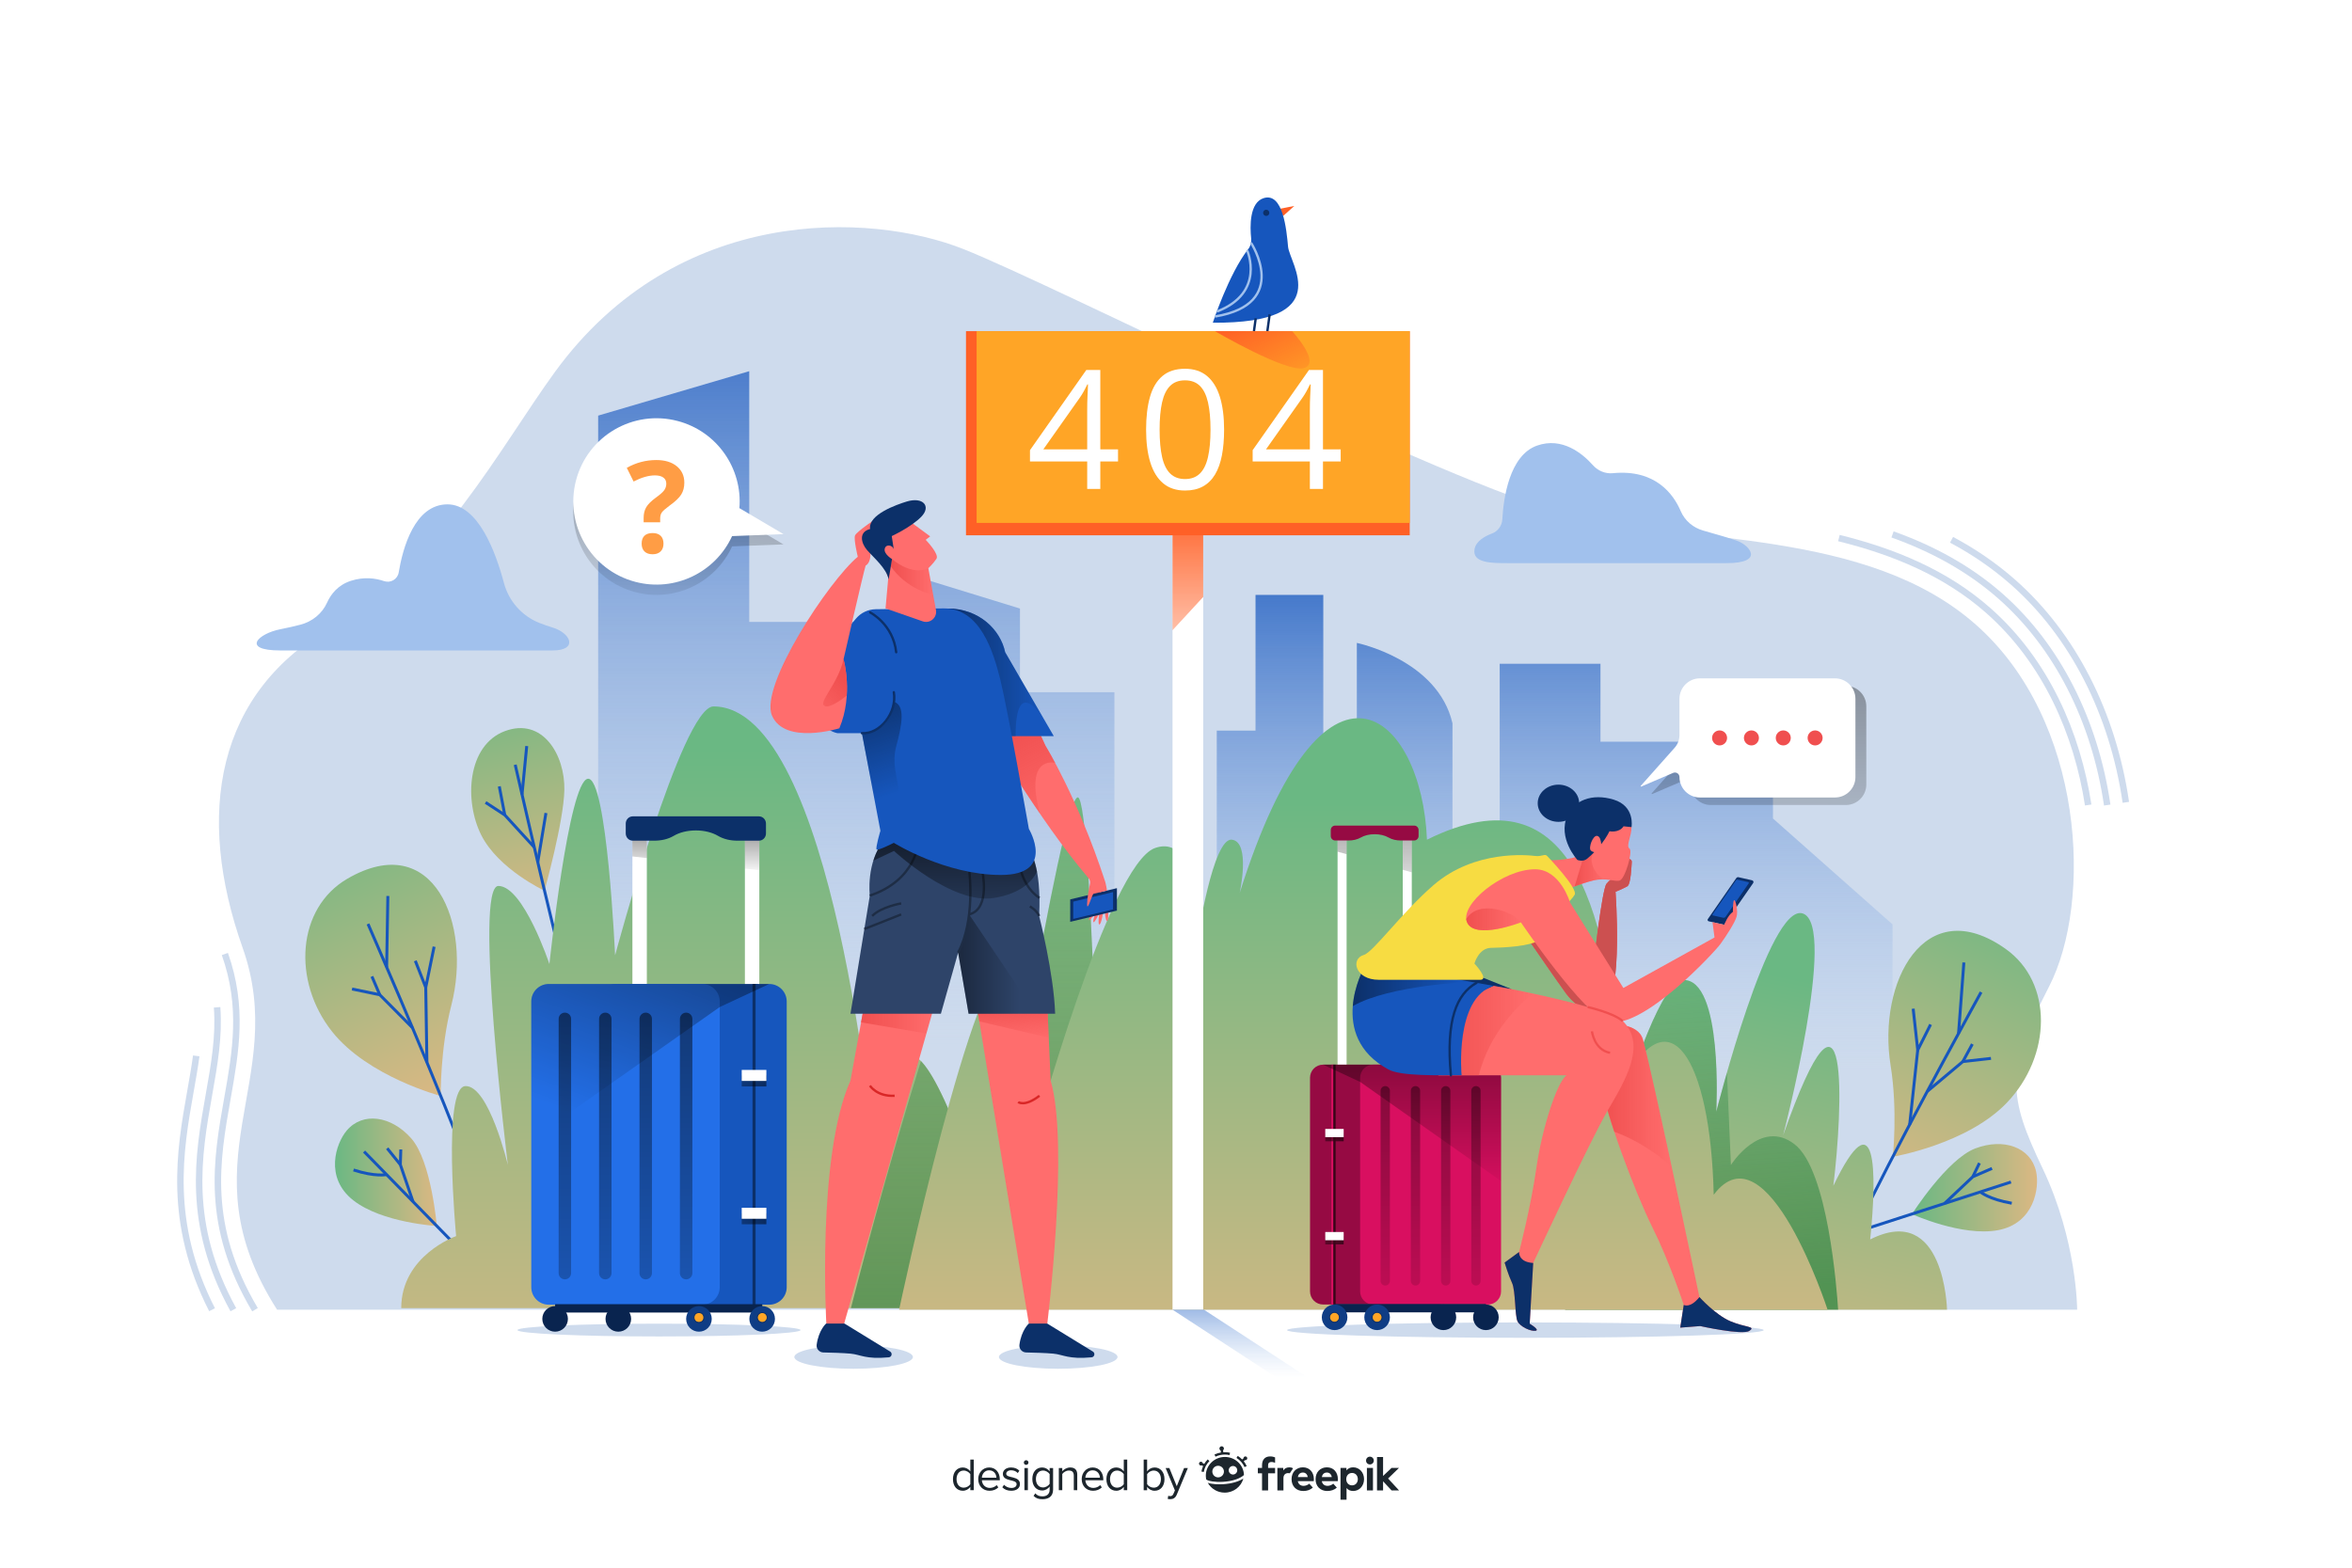 <?xml version="1.0" encoding="utf-8"?>
<!-- Generator: Adobe Illustrator 27.5.0, SVG Export Plug-In . SVG Version: 6.00 Build 0)  -->
<svg version="1.1" xmlns="http://www.w3.org/2000/svg" xmlns:xlink="http://www.w3.org/1999/xlink" x="0px" y="0px"
	 viewBox="0 0 750 500" style="enable-background:new 0 0 750 500;" xml:space="preserve">
<g id="BACKGROUND">
	<rect style="fill:#FFFFFF;" width="750" height="500"/>
</g>
<g id="OBJECTS">
	<g>
		<g>
			<g>
				<path style="fill:none;stroke:#CEDBED;stroke-width:2.07;stroke-miterlimit:10;" d="M622.305,172.159
					c6.919,3.692,13.519,8.145,19.653,13.559c19.001,16.771,31.76,41.695,35.926,70.181"/>
				<path style="fill:none;stroke:#CEDBED;stroke-width:2.07;stroke-miterlimit:10;" d="M67.621,417.724
					c-14.27-27.983-10.223-50.84-6.905-69.58c0.706-3.985,1.371-7.74,1.862-11.378"/>
				<path style="fill:none;stroke:#CEDBED;stroke-width:2.07;stroke-miterlimit:10;" d="M603.483,170.448
					c12.463,4.464,24.236,10.705,34.504,19.769c17.939,15.835,29.999,39.47,33.96,66.551"/>
				<path style="fill:none;stroke:#CEDBED;stroke-width:2.07;stroke-miterlimit:10;" d="M74.406,417.725
					c-15.064-27.403-11.21-49.169-7.781-68.536c1.725-9.739,3.294-18.601,2.602-27.918"/>
				<path style="fill:none;stroke:#CEDBED;stroke-width:2.07;stroke-miterlimit:10;" d="M586.388,171.613
					c17.418,4.306,34.048,11.114,47.628,23.102c18.492,16.323,28.382,39.381,31.86,62.033"/>
				<path style="fill:none;stroke:#CEDBED;stroke-width:2.07;stroke-miterlimit:10;" d="M81.313,417.724
					c-15.964-26.914-12.314-47.529-8.78-67.489c2.649-14.961,5.151-29.092-0.829-45.968"/>
			</g>
			<path style="fill:#CEDBED;" d="M88.36,417.722h574c0,0,0-21.937-11-45.032s-12-30.819,2-57.956
				c14-27.138,11.371-84.904-23.314-115.521c-34.686-30.617-91.037-25.549-129.862-35.083
				c-38.824-9.534-163.157-72.867-192.991-84.701C277.36,67.596,215.86,65.221,176.98,118.596
				c-17.214,23.632-37.692,62.71-70.16,80.733c-38.306,21.264-44.46,60.602-29.46,102.935
				C92.36,344.596,58.36,370.847,88.36,417.722z"/>
		</g>
		<g>
			<linearGradient id="SVGID_1_" gradientUnits="userSpaceOnUse" x1="99.615" y1="256.965" x2="142.115" y2="349.465">
				<stop  offset="0" style="stop-color:#6AB883"/>
				<stop  offset="1" style="stop-color:#DBB883"/>
			</linearGradient>
			<path style="fill:url(#SVGID_1_);" d="M140.545,349.553c0,0-0.254-14.823,3.382-28.955c6.667-25.908-5.667-56.333-33.167-40.333
				c-16.104,9.37-17.666,32.643-4.833,48.796C117.344,343.432,140.545,349.553,140.545,349.553z"/>
			<path style="fill:none;stroke:#1656BD;stroke-width:0.939;stroke-miterlimit:10;" d="M117.344,294.69
				c0,0,17.5,39.992,28.75,68.742"/>
			<polyline style="fill:none;stroke:#1656BD;stroke-width:0.939;stroke-miterlimit:10;" points="138.427,301.932 135.76,314.932 
				132.427,306.432 			"/>
			
				<line style="fill:none;stroke:#1656BD;stroke-width:0.939;stroke-miterlimit:10;" x1="135.76" y1="314.932" x2="136.133" y2="338.818"/>
			<polyline style="fill:none;stroke:#1656BD;stroke-width:0.939;stroke-miterlimit:10;" points="131.518,327.775 121.094,317.265 
				112.26,315.432 			"/>
			
				<line style="fill:none;stroke:#1656BD;stroke-width:0.939;stroke-miterlimit:10;" x1="118.594" y1="311.432" x2="121.094" y2="317.265"/>
			
				<line style="fill:none;stroke:#1656BD;stroke-width:0.939;stroke-miterlimit:10;" x1="123.677" y1="285.765" x2="123.29" y2="308.432"/>
		</g>
		<g>
			
				<linearGradient id="SVGID_00000021803713986226061790000005358698155949779628_" gradientUnits="userSpaceOnUse" x1="156.555" y1="213.849" x2="174.055" y2="292.349">
				<stop  offset="0" style="stop-color:#6AB883"/>
				<stop  offset="1" style="stop-color:#DBB883"/>
			</linearGradient>
			<path style="fill:url(#SVGID_00000021803713986226061790000005358698155949779628_);" d="M173.627,284.083
				c0,0-14.666-6.823-20.166-17.737c-5.5-10.914-4.5-28.631,7.5-33.147c12-4.516,19.248,7.48,19,18.817
				C179.738,262.192,173.627,284.083,173.627,284.083z"/>
			<path style="fill:none;stroke:#1656BD;stroke-width:0.939;stroke-miterlimit:10;" d="M164.288,243.907
				c0,0,7.5,32.962,13.167,56.066"/>
			
				<line style="fill:none;stroke:#1656BD;stroke-width:0.939;stroke-miterlimit:10;" x1="167.961" y1="237.949" x2="166.461" y2="253.388"/>
			<polyline style="fill:none;stroke:#1656BD;stroke-width:0.939;stroke-miterlimit:10;" points="154.836,255.932 160.961,259.931 
				170.364,270.224 			"/>
			
				<line style="fill:none;stroke:#1656BD;stroke-width:0.939;stroke-miterlimit:10;" x1="159.211" y1="250.807" x2="160.961" y2="259.931"/>
			
				<line style="fill:none;stroke:#1656BD;stroke-width:0.939;stroke-miterlimit:10;" x1="174.086" y1="259.306" x2="171.48" y2="274.986"/>
		</g>
		<g>
			
				<linearGradient id="SVGID_00000013165794408585352490000014627214306100272019_" gradientUnits="userSpaceOnUse" x1="106.82" y1="373.885" x2="139.288" y2="373.885">
				<stop  offset="0" style="stop-color:#6AB883"/>
				<stop  offset="1" style="stop-color:#DBB883"/>
			</linearGradient>
			<path style="fill:url(#SVGID_00000013165794408585352490000014627214306100272019_);" d="M110.585,360.556
				c5.076-5.971,14.126-4.749,20.554,2.519c6.428,7.268,8.149,27.943,8.149,27.943s-17.491-0.987-26.671-8.221
				S107.067,364.695,110.585,360.556z"/>
			<path style="fill:none;stroke:#1656BD;stroke-width:0.939;stroke-miterlimit:10;" d="M147.283,399.207
				c0,0-22.991-23.551-31.186-31.928"/>
			<polyline style="fill:none;stroke:#1656BD;stroke-width:0.939;stroke-miterlimit:10;" points="123.465,366.249 127.656,371.456 
				131.695,383.243 			"/>
			
				<line style="fill:none;stroke:#1656BD;stroke-width:0.939;stroke-miterlimit:10;" x1="127.806" y1="366.606" x2="127.656" y2="371.456"/>
			<path style="fill:none;stroke:#1656BD;stroke-width:0.939;stroke-miterlimit:10;" d="M123.266,374.613
				c0,0-3.562,0.806-10.537-1.464"/>
		</g>
		<g>
			
				<linearGradient id="SVGID_00000145046666129247286130000007172977199411364249_" gradientUnits="userSpaceOnUse" x1="609.684" y1="378.816" x2="649.571" y2="378.816">
				<stop  offset="0" style="stop-color:#6AB883"/>
				<stop  offset="1" style="stop-color:#DBB883"/>
			</linearGradient>
			<path style="fill:url(#SVGID_00000145046666129247286130000007172977199411364249_);" d="M649.259,373.607
				c-1.718-7.647-10.298-10.772-19.368-7.326c-9.07,3.446-20.206,20.95-20.206,20.95s15.944,7.259,27.436,5.122
				C648.612,390.216,650.45,378.906,649.259,373.607z"/>
			<path style="fill:none;stroke:#1656BD;stroke-width:0.939;stroke-miterlimit:10;" d="M586.457,394.683
				c0,0,43.646-14.081,54.795-17.687"/>
			<polyline style="fill:none;stroke:#1656BD;stroke-width:0.939;stroke-miterlimit:10;" points="635.209,372.658 629.078,375.319 
				620.021,383.877 			"/>
			
				<line style="fill:none;stroke:#1656BD;stroke-width:0.939;stroke-miterlimit:10;" x1="631.201" y1="370.956" x2="629.078" y2="375.319"/>
			<path style="fill:none;stroke:#1656BD;stroke-width:0.939;stroke-miterlimit:10;" d="M631.496,380.156
				c0,0,2.779,2.37,10.01,3.603"/>
		</g>
		
			<linearGradient id="SVGID_00000013158677995380859980000006581540207845982640_" gradientUnits="userSpaceOnUse" x1="273.05" y1="99.055" x2="273.05" y2="333.648">
			<stop  offset="0" style="stop-color:#1656BD"/>
			<stop  offset="1" style="stop-color:#A1C1ED;stop-opacity:0"/>
		</linearGradient>
		<polygon style="opacity:0.81;fill:url(#SVGID_00000013158677995380859980000006581540207845982640_);" points="190.739,412.824 
			190.739,132.555 238.916,118.388 238.916,198.352 283.628,198.352 283.628,255.805 296.264,255.805 296.264,185.173 
			325.246,194.088 325.246,220.772 355.36,220.772 355.36,412.824 		"/>
		
			<linearGradient id="SVGID_00000134935827413107812010000012539769397636440232_" gradientUnits="userSpaceOnUse" x1="495.742" y1="161.055" x2="495.742" y2="342.12">
			<stop  offset="0" style="stop-color:#1656BD"/>
			<stop  offset="1" style="stop-color:#A1C1ED;stop-opacity:0"/>
		</linearGradient>
		<path style="fill:url(#SVGID_00000134935827413107812010000012539769397636440232_);" d="M387.997,417.404V233.022h12.361v-43.286
			h21.609v59.963h10.697v-44.644c0,0,25.804,5.288,30.5,25.644v37.363h15.054v-56.363h32.136v24.853h55.007v24.505l38.127,33.774
			v122.573H387.997z"/>
		<g>
			
				<linearGradient id="SVGID_00000154421240706746784380000006228282670554544295_" gradientUnits="userSpaceOnUse" x1="646.135" y1="283.547" x2="601.635" y2="380.547">
				<stop  offset="0" style="stop-color:#6AB883"/>
				<stop  offset="1" style="stop-color:#DBB883"/>
			</linearGradient>
			<path style="fill:url(#SVGID_00000154421240706746784380000006228282670554544295_);" d="M603.573,368.938
				c0,0,1.617-14.736-0.704-29.143c-4.255-26.412,10.824-55.573,36.736-37.111c15.174,10.811,14.588,34.129,0.324,49.034
				C627.239,364.976,603.573,368.938,603.573,368.938z"/>
			<path style="fill:none;stroke:#1656BD;stroke-width:0.939;stroke-miterlimit:10;" d="M631.723,316.441
				c0,0-21.104,38.212-34.951,65.806"/>
			<polyline style="fill:none;stroke:#1656BD;stroke-width:0.939;stroke-miterlimit:10;" points="610.063,321.713 611.522,334.903 
				615.623,326.746 			"/>
			
				<line style="fill:none;stroke:#1656BD;stroke-width:0.939;stroke-miterlimit:10;" x1="611.522" y1="334.903" x2="608.954" y2="358.654"/>
			<polyline style="fill:none;stroke:#1656BD;stroke-width:0.939;stroke-miterlimit:10;" points="614.565,348.082 625.912,338.576 
				634.876,337.563 			"/>
			
				<line style="fill:none;stroke:#1656BD;stroke-width:0.939;stroke-miterlimit:10;" x1="628.938" y1="332.997" x2="625.912" y2="338.576"/>
			
				<line style="fill:none;stroke:#1656BD;stroke-width:0.939;stroke-miterlimit:10;" x1="626.237" y1="306.972" x2="624.537" y2="329.578"/>
		</g>
		
			<linearGradient id="SVGID_00000090296704359735081270000013449008123815895967_" gradientUnits="userSpaceOnUse" x1="581.67" y1="314.075" x2="552.67" y2="452.575">
			<stop  offset="0" style="stop-color:#6AB883"/>
			<stop  offset="1" style="stop-color:#DBB883"/>
		</linearGradient>
		<path style="fill:url(#SVGID_00000090296704359735081270000013449008123815895967_);" d="M499.075,417.722H620.86
			c0,0-0.75-34.417-24.5-22.417c2.25-21.75,2-45.702-11.75-17.101c3-24.399,5.324-76.683-16-16.149c0,0,17.524-67.055,6.25-70.715
			c-10.75-3.49-27.574,63.215-27.574,63.215s2.311-42.609-10.682-41.993C524.06,313.156,499.075,417.722,499.075,417.722z"/>
		
			<linearGradient id="SVGID_00000060003292838960209670000005979933102828839094_" gradientUnits="userSpaceOnUse" x1="543.756" y1="435.237" x2="534.234" y2="290.163">
			<stop  offset="0.16" style="stop-color:#187D38"/>
			<stop  offset="1" style="stop-color:#187D38;stop-opacity:0"/>
		</linearGradient>
		<path style="opacity:0.63;fill:url(#SVGID_00000060003292838960209670000005979933102828839094_);" d="M572.257,364.956
			c-10.846-8.382-20.308,6.594-20.308,6.594l-1.271-29.46c-2.098,7.336-3.392,12.465-3.392,12.465s2.311-42.609-10.682-41.993
			c-12.544,0.594-37.529,105.16-37.529,105.16h87.063C585.749,411.56,582.92,373.197,572.257,364.956z"/>
		<g>
			
				<linearGradient id="SVGID_00000165203869423424018660000008620122855230310587_" gradientUnits="userSpaceOnUse" x1="239.701" y1="239.025" x2="239.701" y2="467.329">
				<stop  offset="0" style="stop-color:#6AB883"/>
				<stop  offset="1" style="stop-color:#DBB883"/>
			</linearGradient>
			<path style="fill:url(#SVGID_00000165203869423424018660000008620122855230310587_);" d="M127.943,417.228h223.515
				c0,0-2.585-163.16-7.8-162.917c-5.215,0.243-27.302,138.625-27.302,138.625s-17.076-57.852-26.244-56.31
				c-9.168,1.541-11.445,30.949-11.445,30.949s-12.588-142.262-51.155-142.262c-10.067,0-31.375,79.373-31.375,79.373
				s-2.573-57.084-8.692-56.305c-6.12,0.778-12.25,59.099-12.25,59.099s-8.25-24.834-16.25-24.918s3,88.988,3,88.988
				s-6-25.314-13.5-25.154s-3,47.854-3,47.854S127.943,400.402,127.943,417.228z"/>
			
				<linearGradient id="SVGID_00000086676484243322094780000007820928923660364939_" gradientUnits="userSpaceOnUse" x1="311.396" y1="469.555" x2="311.396" y2="247.998">
				<stop  offset="0.16" style="stop-color:#187D38"/>
				<stop  offset="1" style="stop-color:#187D38;stop-opacity:0"/>
			</linearGradient>
			<path style="opacity:0.63;fill:url(#SVGID_00000086676484243322094780000007820928923660364939_);" d="M351.458,417.228
				c0,0-2.585-163.16-7.8-162.917c-5.215,0.243-27.302,138.625-27.302,138.625s-13.258-44.912-22.682-54.533
				c-11.118,35.611-19.946,69.481-22.34,78.824H351.458z"/>
			
				<linearGradient id="SVGID_00000120543322672235451670000014149301810450334124_" gradientUnits="userSpaceOnUse" x1="434.744" y1="254.388" x2="434.744" y2="449.279">
				<stop  offset="0" style="stop-color:#6AB883"/>
				<stop  offset="1" style="stop-color:#DBB883"/>
			</linearGradient>
			<path style="fill:url(#SVGID_00000120543322672235451670000014149301810450334124_);" d="M286.711,417.722h296.065
				c0,0-19.289-59.333-36.311-36.667c-1.022-44-14.597-64.653-29.143-34.66c-4.546-52.673-14.046-102.49-62.296-78.582
				c-1.583-40.092-32.708-68.617-59.716,16.979c0,0,3.576-16.221-2.479-16.979c-6.055-0.758-10.965,31.831-10.965,31.831
				s1.297-34.416-13.563-29.169c-14.86,5.247-38.743,93.001-38.743,93.001s4.438-54.618-7.18-57.037
				C310.762,304.02,286.711,417.722,286.711,417.722z"/>
		</g>
		<g>
			<rect x="373.893" y="164.589" style="fill:#FFFFFF;" width="9.78" height="253.133"/>
			
				<linearGradient id="SVGID_00000088107829883467991470000006545170880595126924_" gradientUnits="userSpaceOnUse" x1="378.783" y1="156.722" x2="378.783" y2="228.222">
				<stop  offset="0.062" style="stop-color:#FF6026"/>
				<stop  offset="1" style="stop-color:#FF6026;stop-opacity:0"/>
			</linearGradient>
			<polygon style="fill:url(#SVGID_00000088107829883467991470000006545170880595126924_);" points="373.893,201.003 
				383.673,190.394 383.673,164.589 373.893,164.589 			"/>
			<rect x="308.033" y="105.618" style="fill:#FF6026;" width="141.5" height="65.111"/>
			<rect x="311.425" y="105.618" style="fill:#FFA526;" width="138.108" height="61.159"/>
			<g>
				<g>
					<path style="fill:#FFFFFF;" d="M356.514,147.189h-5.651v8.748h-4.18v-8.748h-18.245v-3.612l17.96-25.573h4.464v25.314h5.651
						V147.189z M346.683,143.318v-12.335c0-0.946,0.008-1.802,0.025-2.567c0.017-0.765,0.043-1.479,0.077-2.142
						s0.064-1.294,0.091-1.897c0.025-0.602,0.047-1.195,0.064-1.78h-0.207c-0.326,0.688-0.701,1.415-1.122,2.18
						c-0.422,0.766-0.848,1.45-1.277,2.052l-11.638,16.489H346.683z"/>
					<path style="fill:#FFFFFF;" d="M390.339,137.022c0,3.063-0.232,5.798-0.697,8.206c-0.464,2.409-1.195,4.447-2.193,6.116
						c-0.998,1.669-2.288,2.938-3.87,3.806c-1.583,0.869-3.484,1.303-5.703,1.303c-2.804,0-5.122-0.765-6.955-2.297
						c-1.832-1.531-3.199-3.746-4.103-6.645c-0.903-2.898-1.354-6.395-1.354-10.49c0-4.025,0.408-7.487,1.226-10.387
						c0.816-2.898,2.138-5.126,3.961-6.683s4.232-2.335,7.225-2.335c2.838,0,5.178,0.77,7.019,2.31s3.208,3.759,4.104,6.658
						C389.89,129.483,390.339,132.962,390.339,137.022z M369.773,137.022c0,3.509,0.266,6.434,0.8,8.774
						c0.533,2.339,1.397,4.09,2.593,5.251c1.196,1.161,2.766,1.742,4.709,1.742c1.943,0,3.514-0.576,4.709-1.729
						s2.064-2.899,2.606-5.239c0.542-2.339,0.813-5.272,0.813-8.799c0-3.458-0.267-6.352-0.8-8.684
						c-0.533-2.331-1.394-4.085-2.58-5.264c-1.188-1.178-2.771-1.768-4.748-1.768c-1.978,0-3.561,0.59-4.748,1.768
						c-1.188,1.179-2.043,2.934-2.568,5.264C370.034,130.67,369.773,133.564,369.773,137.022z"/>
					<path style="fill:#FFFFFF;" d="M427.518,147.189h-5.651v8.748h-4.18v-8.748h-18.244v-3.612l17.96-25.573h4.464v25.314h5.651
						V147.189z M417.687,143.318v-12.335c0-0.946,0.008-1.802,0.025-2.567c0.017-0.765,0.043-1.479,0.077-2.142
						s0.064-1.294,0.091-1.897c0.025-0.602,0.047-1.195,0.064-1.78h-0.207c-0.326,0.688-0.701,1.415-1.122,2.18
						c-0.422,0.766-0.848,1.45-1.277,2.052l-11.638,16.489H417.687z"/>
				</g>
			</g>
		</g>
		<g>
			<g style="opacity:0.22;">
				<g>
					
						<linearGradient id="SVGID_00000085249881372830884080000016860271347554796967_" gradientUnits="userSpaceOnUse" x1="217.705" y1="153.055" x2="212.705" y2="206.304">
						<stop  offset="0" style="stop-color:#000000;stop-opacity:0.731"/>
						<stop  offset="0.24" style="stop-color:#000000"/>
						<stop  offset="0.931" style="stop-color:#000000;stop-opacity:0"/>
					</linearGradient>
					<path style="fill:url(#SVGID_00000085249881372830884080000016860271347554796967_);" d="M249.832,173.629l-14.055-8.288
						c1.031-12.583-7.063-24.474-19.697-27.792c-14.169-3.722-28.673,4.748-32.394,18.917c-3.722,14.169,4.748,28.673,18.917,32.394
						c12.659,3.325,25.578-3.085,30.843-14.593L249.832,173.629z"/>
				</g>
			</g>
			<path style="fill:#FFFFFF;" d="M249.832,170.349l-14.055-8.288c1.031-12.583-7.063-24.474-19.697-27.792
				c-14.169-3.722-28.673,4.748-32.394,18.917c-3.722,14.169,4.748,28.673,18.917,32.394c12.659,3.325,25.578-3.085,30.843-14.593
				L249.832,170.349z"/>
			<g>
				<path style="fill:#FF9D45;" d="M205.243,166.587v-1.472c0-1.274,0.272-2.382,0.816-3.324c0.544-0.941,1.539-1.943,2.985-3.005
					c1.393-0.996,2.312-1.805,2.756-2.428c0.444-0.624,0.666-1.32,0.666-2.09c0-0.863-0.318-1.519-0.955-1.971
					c-0.637-0.451-1.526-0.677-2.667-0.677c-1.99,0-4.259,0.65-6.807,1.951l-2.169-4.359c2.958-1.658,6.097-2.487,9.414-2.487
					c2.733,0,4.906,0.656,6.518,1.97c1.612,1.314,2.418,3.065,2.418,5.254c0,1.46-0.332,2.72-0.995,3.782s-1.924,2.256-3.781,3.582
					c-1.274,0.942-2.08,1.659-2.418,2.149c-0.339,0.491-0.508,1.135-0.508,1.93v1.194H205.243z M204.606,173.393
					c0-1.114,0.299-1.957,0.896-2.527c0.597-0.57,1.466-0.856,2.607-0.856c1.101,0,1.954,0.292,2.558,0.876
					c0.603,0.584,0.905,1.42,0.905,2.507c0,1.048-0.305,1.874-0.916,2.478c-0.61,0.604-1.46,0.906-2.547,0.906
					c-1.114,0-1.977-0.295-2.587-0.886C204.911,175.301,204.606,174.468,204.606,173.393z"/>
			</g>
		</g>
		<g>
			
				<linearGradient id="SVGID_00000067929134940817808930000009202312695977825411_" gradientUnits="userSpaceOnUse" x1="561.4" y1="190.637" x2="560.4" y2="308.971">
				<stop  offset="0" style="stop-color:#000000"/>
				<stop  offset="0.931" style="stop-color:#000000;stop-opacity:0"/>
			</linearGradient>
			<path style="opacity:0.45;fill:url(#SVGID_00000067929134940817808930000009202312695977825411_);" d="M588.599,218.749h-43.06
				c-3.603,0-6.523,2.921-6.523,6.523v11.566c0,1.493-0.548,2.934-1.54,4.049l-10.795,12.144c-0.099,0.112,0.022,0.28,0.159,0.221
				l10.161-4.355c0.953-0.408,2.014,0.291,2.014,1.328v0c0,3.603,2.921,6.523,6.523,6.523h43.06c3.603,0,6.523-2.921,6.523-6.523
				v-24.953C595.123,221.669,592.202,218.749,588.599,218.749z"/>
			<path style="fill:#FFFFFF;" d="M585.128,216.355h-43.06c-3.603,0-6.523,2.921-6.523,6.523v11.566
				c0,1.493-0.548,2.934-1.539,4.049l-10.795,12.144c-0.099,0.111,0.022,0.28,0.159,0.221l10.161-4.355
				c0.953-0.409,2.014,0.291,2.014,1.328l0,0c0,3.603,2.921,6.523,6.523,6.523h43.06c3.603,0,6.523-2.921,6.523-6.523v-24.953
				C591.652,219.275,588.731,216.355,585.128,216.355z"/>
			<g>
				<circle style="fill:#F04F4F;" cx="548.336" cy="235.355" r="2.394"/>
				<circle style="fill:#F04F4F;" cx="558.49" cy="235.355" r="2.394"/>
				<circle style="fill:#F04F4F;" cx="568.644" cy="235.355" r="2.394"/>
				<path style="fill:#F04F4F;" d="M581.192,235.355c0,1.322-1.072,2.394-2.394,2.394c-1.322,0-2.394-1.072-2.394-2.394
					c0-1.322,1.072-2.394,2.394-2.394C580.121,232.961,581.192,234.033,581.192,235.355z"/>
			</g>
		</g>
		<g>
			<ellipse style="fill:#CEDBED;" cx="210.14" cy="424.214" rx="45.137" ry="2.042"/>
			<g>
				<g>
					
						<rect x="237.53" y="266.125" transform="matrix(-1 -1.224647e-16 1.224647e-16 -1 479.659 609.5)" style="fill:#FFFFFF;" width="4.598" height="77.25"/>
					
						<rect x="201.662" y="266.125" transform="matrix(-1 -1.224647e-16 1.224647e-16 -1 407.922 609.5)" style="fill:#FFFFFF;" width="4.598" height="77.25"/>
				</g>
				
					<linearGradient id="SVGID_00000109716468006442732970000009961121324640814232_" gradientUnits="userSpaceOnUse" x1="221.895" y1="244.457" x2="221.895" y2="281.59">
					<stop  offset="0" style="stop-color:#000000"/>
					<stop  offset="0.931" style="stop-color:#000000;stop-opacity:0"/>
				</linearGradient>
				<path style="fill:url(#SVGID_00000109716468006442732970000009961121324640814232_);" d="M237.53,266.125h4.598v11.42
					l-4.598-0.497V266.125z M201.662,273.171l4.598,0.497v-7.543h-4.598V273.171z"/>
				<path style="fill:#0C3069;" d="M201.782,260.368h40.225c1.241,0,2.247,1.029,2.247,2.298v3.162c0,1.269-1.006,2.298-2.247,2.298
					h-6.829c-2.176,0-4.368-0.443-6.252-1.556c-1.785-1.055-4.273-1.71-7.031-1.71c-2.758,0-5.246,0.655-7.031,1.71
					c-1.884,1.113-4.076,1.556-6.252,1.556h-6.829c-1.241,0-2.247-1.029-2.247-2.297v-3.162
					C199.535,261.397,200.541,260.368,201.782,260.368z"/>
				<path style="fill:#1656BD;" d="M196.355,416.125h48.931c3.083,0,5.581-2.499,5.581-5.581v-91.129
					c0-3.083-2.499-5.582-5.581-5.582h-48.931c-3.083,0-5.582,2.499-5.582,5.582v91.129
					C190.774,413.626,193.272,416.125,196.355,416.125z"/>
				
					<line style="fill:none;stroke:#1656BD;stroke-width:0.975;stroke-miterlimit:10;" x1="241.141" y1="313.833" x2="241.141" y2="416.125"/>
				<path style="fill:#236FE8;" d="M174.995,416.125h48.931c3.082,0,5.581-2.499,5.581-5.581v-91.129
					c0-3.083-2.499-5.582-5.581-5.582h-48.931c-3.083,0-5.582,2.499-5.582,5.582v91.129
					C169.413,413.626,171.912,416.125,174.995,416.125z"/>
				
					<line style="fill:none;stroke:#0C3069;stroke-width:0.975;stroke-miterlimit:10;" x1="240.449" y1="313.833" x2="240.449" y2="416.125"/>
				<g>
					
						<linearGradient id="SVGID_00000029009334256156890860000008752304227605417642_" gradientUnits="userSpaceOnUse" x1="272.391" y1="344.755" x2="212.493" y2="344.755">
						<stop  offset="0" style="stop-color:#000000"/>
						<stop  offset="0.931" style="stop-color:#000000;stop-opacity:0"/>
					</linearGradient>
					<polygon style="fill:url(#SVGID_00000029009334256156890860000008752304227605417642_);" points="236.521,346.51 
						244.377,346.51 244.377,343 236.521,343 					"/>
					
						<linearGradient id="SVGID_00000041975543934398628820000012708848742258911935_" gradientUnits="userSpaceOnUse" x1="272.391" y1="388.713" x2="212.493" y2="388.713">
						<stop  offset="0" style="stop-color:#000000"/>
						<stop  offset="0.931" style="stop-color:#000000;stop-opacity:0"/>
					</linearGradient>
					<polygon style="fill:url(#SVGID_00000041975543934398628820000012708848742258911935_);" points="236.521,390.468 
						244.377,390.468 244.377,386.958 236.521,386.958 					"/>
				</g>
				<g>
					
						<rect x="236.521" y="341.245" transform="matrix(-1 -1.224647e-16 1.224647e-16 -1 480.898 685.999)" style="fill:#FFFFFF;" width="7.856" height="3.51"/>
					
						<rect x="236.521" y="385.203" transform="matrix(-1 -1.224647e-16 1.224647e-16 -1 480.898 773.917)" style="fill:#FFFFFF;" width="7.856" height="3.51"/>
				</g>
				<g style="opacity:0.56;">
					
						<linearGradient id="SVGID_00000163071336911364402580000012485866113677317299_" gradientUnits="userSpaceOnUse" x1="218.795" y1="295.832" x2="218.795" y2="510.446">
						<stop  offset="0" style="stop-color:#000000"/>
						<stop  offset="0.931" style="stop-color:#000000;stop-opacity:0"/>
					</linearGradient>
					<path style="fill:url(#SVGID_00000163071336911364402580000012485866113677317299_);" d="M218.795,408.037L218.795,408.037
						c1.096,0,1.985-0.889,1.985-1.985v-81.097c0-1.096-0.889-1.985-1.985-1.985l0,0c-1.096,0-1.985,0.889-1.985,1.985v81.097
						C216.81,407.148,217.699,408.037,218.795,408.037z"/>
					
						<linearGradient id="SVGID_00000115493176871533994350000005417065581015069312_" gradientUnits="userSpaceOnUse" x1="205.905" y1="295.832" x2="205.905" y2="510.446">
						<stop  offset="0" style="stop-color:#000000"/>
						<stop  offset="0.931" style="stop-color:#000000;stop-opacity:0"/>
					</linearGradient>
					<path style="fill:url(#SVGID_00000115493176871533994350000005417065581015069312_);" d="M205.905,408.037L205.905,408.037
						c1.096,0,1.985-0.889,1.985-1.985v-81.097c0-1.096-0.889-1.985-1.985-1.985l0,0c-1.096,0-1.985,0.889-1.985,1.985v81.097
						C203.92,407.148,204.809,408.037,205.905,408.037z"/>
					
						<linearGradient id="SVGID_00000092435459862782553120000012774690768069404051_" gradientUnits="userSpaceOnUse" x1="193.015" y1="295.832" x2="193.015" y2="510.446">
						<stop  offset="0" style="stop-color:#000000"/>
						<stop  offset="0.931" style="stop-color:#000000;stop-opacity:0"/>
					</linearGradient>
					<path style="fill:url(#SVGID_00000092435459862782553120000012774690768069404051_);" d="M193.015,408.037L193.015,408.037
						c1.096,0,1.985-0.889,1.985-1.985v-81.097c0-1.096-0.889-1.985-1.985-1.985l0,0c-1.096,0-1.985,0.889-1.985,1.985v81.097
						C191.031,407.148,191.919,408.037,193.015,408.037z"/>
					
						<linearGradient id="SVGID_00000020384565085626604630000000778884819462937242_" gradientUnits="userSpaceOnUse" x1="180.125" y1="295.832" x2="180.125" y2="510.446">
						<stop  offset="0" style="stop-color:#000000"/>
						<stop  offset="0.931" style="stop-color:#000000;stop-opacity:0"/>
					</linearGradient>
					<path style="fill:url(#SVGID_00000020384565085626604630000000778884819462937242_);" d="M180.126,408.037L180.126,408.037
						c1.096,0,1.985-0.889,1.985-1.985v-81.097c0-1.096-0.889-1.985-1.985-1.985l0,0c-1.096,0-1.985,0.889-1.985,1.985v81.097
						C178.141,407.148,179.029,408.037,180.126,408.037z"/>
				</g>
				<circle style="fill:#09244F;" cx="197.17" cy="420.646" r="4.083"/>
				<path style="fill:#09244F;" d="M172.931,420.646c0,2.255,1.828,4.083,4.083,4.083c2.255,0,4.083-1.828,4.083-4.083
					c0-2.255-1.828-4.083-4.083-4.083C174.759,416.563,172.931,418.391,172.931,420.646z"/>
				
					<rect x="177.014" y="415.958" transform="matrix(-1 -1.224647e-16 1.224647e-16 -1 420.09 834.583)" style="fill:#09244F;" width="66.062" height="2.667"/>
				
					<linearGradient id="SVGID_00000131327034741992268170000015234081879327044030_" gradientUnits="userSpaceOnUse" x1="215.855" y1="292.86" x2="190.022" y2="363.527">
					<stop  offset="0" style="stop-color:#000000"/>
					<stop  offset="0.931" style="stop-color:#000000;stop-opacity:0"/>
				</linearGradient>
				<path style="opacity:0.43;fill:url(#SVGID_00000131327034741992268170000015234081879327044030_);" d="M174.995,313.833h21.36
					h27.571h21.36l-15.779,7.354l-60.094,42.287v-44.06C169.413,316.332,171.912,313.833,174.995,313.833z"/>
				<path style="fill:#0F3D85;" d="M238.951,420.646c0,2.255,1.828,4.083,4.083,4.083c2.255,0,4.083-1.828,4.083-4.083
					c0-2.255-1.828-4.083-4.083-4.083C240.779,416.563,238.951,418.391,238.951,420.646z"/>
				<circle style="fill:#0F3D85;" cx="222.878" cy="420.646" r="4.083"/>
				<circle style="fill:#FFA526;stroke:#0C3069;stroke-width:0.327;stroke-miterlimit:10;" cx="222.878" cy="420.208" r="1.583"/>
				<path style="fill:#FFA526;stroke:#0C3069;stroke-width:0.327;stroke-miterlimit:10;" d="M241.493,420.208
					c0,0.875,0.709,1.583,1.583,1.583c0.874,0,1.583-0.709,1.583-1.583c0-0.874-0.709-1.583-1.583-1.583
					C242.202,418.625,241.493,419.334,241.493,420.208z"/>
			</g>
		</g>
		<path style="fill:none;stroke:#0C3069;stroke-width:0.939;stroke-miterlimit:10;" d="M139.193,346.241"/>
		<path style="fill:#A1C1ED;" d="M176.195,207.457c-13.899,0-74.042,0-86.775,0c-12.733,0-7.044-5.418,0-6.773
			c2.24-0.431,4.424-0.943,6.363-1.443c3.734-0.962,6.925-3.505,8.504-7.023c1.185-2.641,3.42-5.622,7.619-6.976
			c4.235-1.366,7.919-0.803,10.531,0.09c2.101,0.719,4.337-0.565,4.701-2.757c1.272-7.657,5.039-21.716,15.557-21.716
			c9.744,0,15.36,15.159,17.985,25.039c1.562,5.877,5.814,10.658,11.486,12.849c1.295,0.5,2.653,0.978,4.03,1.394
			C182.104,201.927,184.405,207.457,176.195,207.457z"/>
		<path style="fill:#A1C1ED;" d="M480.892,179.611c11.329,0,57.283,0,69.57,0c12.286,0,7.477-5.585,3.738-7.021
			c-2.085-0.801-7.078-2.247-11.086-3.37c-3.197-0.896-5.863-3.153-7.169-6.206c-2.309-5.397-8.06-13.423-21.647-12.093
			c-2.405,0.236-4.75-0.757-6.359-2.559c-3.323-3.724-9.78-9.064-17.793-6.249c-8.88,3.12-10.721,16.888-11.088,23.524
			c-0.113,2.039-1.409,3.809-3.32,4.531c-2.31,0.873-5.085,2.434-5.538,4.974C469.404,179.611,475.626,179.611,480.892,179.611z"/>
		<g>
			<g>
				<polygon style="fill:#FF6026;" points="407.61,66.68 412.735,65.68 409.18,68.874 				"/>
				<path style="fill:#1656BD;" d="M398.003,79.488c0.768-0.973,1.087-2.222,0.961-3.455c-0.384-3.73-0.588-11.442,4.021-12.853
					c6.125-1.875,7.25,10,7.75,15.5s15.625,24.5-24,24.25C386.735,102.93,391.899,87.22,398.003,79.488z"/>
				<path style="fill:#0C3069;" d="M404.763,67.881c0,0.548-0.445,0.993-0.993,0.993s-0.993-0.445-0.993-0.993
					s0.444-0.993,0.993-0.993S404.763,67.333,404.763,67.881z"/>
				<path style="fill:none;stroke:#A1C1ED;stroke-width:0.75;stroke-miterlimit:10;" d="M398.914,77.428
					c0,0,12.835,19.526-11.491,23.518"/>
				<path style="fill:none;stroke:#A1C1ED;stroke-width:0.75;stroke-miterlimit:10;" d="M397.695,79.888
					c0,0,6.022,13.478-9.698,19.489"/>
				
					<line style="fill:none;stroke:#0C3069;stroke-width:0.75;stroke-miterlimit:10;" x1="400.424" y1="101.505" x2="399.86" y2="105.618"/>
				
					<line style="fill:none;stroke:#0C3069;stroke-width:0.75;stroke-miterlimit:10;" x1="404.867" y1="100.27" x2="404.134" y2="105.618"/>
			</g>
			
				<linearGradient id="SVGID_00000032633773902395059380000016113992944451338162_" gradientUnits="userSpaceOnUse" x1="397.242" y1="99.063" x2="411.076" y2="127.229">
				<stop  offset="0.062" style="stop-color:#FF6026"/>
				<stop  offset="1" style="stop-color:#FF6026;stop-opacity:0"/>
			</linearGradient>
			<path style="fill:url(#SVGID_00000032633773902395059380000016113992944451338162_);" d="M387.424,105.618
				c0,0,22.936,13.438,28.436,11.771c5.5-1.667-3.833-11.771-3.833-11.771H387.424z"/>
		</g>
		<g>
			<ellipse style="fill:#CEDBED;" cx="272.204" cy="432.805" rx="18.906" ry="3.75"/>
			<ellipse style="fill:#CEDBED;" cx="337.443" cy="432.805" rx="18.906" ry="3.75"/>
			<path style="fill:#FF6D6D;" d="M311.394,320.397l16.674,101.75c0,0,3.328,1.25,5.893,0c0,0,7.066-57.25,1.066-77.5l-1.066-24.25
				H311.394z"/>
			
				<linearGradient id="SVGID_00000083049328782920185150000004853790332922344632_" gradientUnits="userSpaceOnUse" x1="322.562" y1="318.957" x2="323.687" y2="332.957">
				<stop  offset="0" style="stop-color:#F04F4F"/>
				<stop  offset="0.947" style="stop-color:#F04F4F;stop-opacity:0.053"/>
				<stop  offset="1" style="stop-color:#F04F4F;stop-opacity:0"/>
			</linearGradient>
			<polygon style="fill:url(#SVGID_00000083049328782920185150000004853790332922344632_);" points="333.962,320.397 
				311.394,320.397 312.274,325.763 334.427,330.976 			"/>
			<path style="fill:none;stroke:#D92727;stroke-width:0.75;stroke-miterlimit:10;" d="M324.675,351.48c0,0,2.054,1.667,6.786-2"/>
			<path style="fill:#FF6D6D;" d="M298.027,320.397l-29,102.306h-5.5c0,0-3.167-53.889,7.667-78.056l4.422-24.25H298.027z"/>
			<path style="fill:#0C3069;" d="M328.068,422.147c0,0-2.366,2.053-2.995,6.752c-0.171,1.281,0.83,2.426,2.122,2.453
				c2.465,0.052,6.355,0.163,8.668,0.378c3.203,0.298,4.808,1.863,12.21,1.176c0.951-0.088,1.237-1.345,0.423-1.844l-14.535-8.915
				H328.068z"/>
			<path style="fill:#0C3069;" d="M263.413,422.147c0,0-2.366,2.053-2.995,6.752c-0.171,1.281,0.83,2.426,2.122,2.453
				c2.465,0.052,6.356,0.163,8.669,0.378c3.203,0.298,4.808,1.863,12.21,1.176c0.951-0.088,1.237-1.345,0.423-1.844l-14.535-8.915
				H263.413z"/>
			<path style="fill:none;stroke:#D92727;stroke-width:0.75;stroke-miterlimit:10;" d="M277.402,346.272c0,0,2.25,3.542,7.875,3.208
				"/>
			
				<linearGradient id="SVGID_00000142867937667006439030000002563156588459963285_" gradientUnits="userSpaceOnUse" x1="274.581" y1="325.005" x2="298.027" y2="325.005">
				<stop  offset="0" style="stop-color:#F04F4F"/>
				<stop  offset="0.947" style="stop-color:#F04F4F;stop-opacity:0.053"/>
				<stop  offset="1" style="stop-color:#F04F4F;stop-opacity:0"/>
			</linearGradient>
			<polygon style="fill:url(#SVGID_00000142867937667006439030000002563156588459963285_);" points="295.415,329.614 
				298.027,320.397 275.617,320.397 274.581,326.077 			"/>
			<path style="fill:#2E4469;" d="M328.194,271.147c0,0,4,4.5,3.167,21c0,0,4.698,18.333,5.099,31.167h-27.599l-3.333-19.5
				l-5.5,19.5h-28.833l6.167-37.667c0,0-1.333-10.667,4.667-17.833L328.194,271.147z"/>
			
				<linearGradient id="SVGID_00000009561145392311741610000005134436392656083098_" gradientUnits="userSpaceOnUse" x1="291.902" y1="307.48" x2="327.525" y2="307.48">
				<stop  offset="0" style="stop-color:#000000"/>
				<stop  offset="0.931" style="stop-color:#000000;stop-opacity:0"/>
			</linearGradient>
			<path style="opacity:0.68;fill:url(#SVGID_00000009561145392311741610000005134436392656083098_);" d="M330.345,323.313
				l-21.318-31.667c-1.375,8.75-3.5,12.167-3.5,12.167l3.333,19.5H330.345z"/>
			<path style="fill:none;stroke:#1E2D45;stroke-width:0.75;stroke-miterlimit:10;" d="M292.79,268.59
				c0,0-0.471,12.056-15.43,17.056"/>
			<path style="fill:none;stroke:#1E2D45;stroke-width:0.75;stroke-miterlimit:10;" d="M324.688,270.893
				c0,0-0.626,10.499,6.773,15.501"/>
			<path style="fill:none;stroke:#1E2D45;stroke-width:0.75;stroke-miterlimit:10;" d="M328.402,289.092
				c0,0,2.104,1.117,2.958,3.055"/>
			<path style="fill:none;stroke:#1E2D45;stroke-width:0.75;stroke-miterlimit:10;" d="M287.361,288.132c0,0-6.417,1.098-9.25,4.015
				"/>
			
				<line style="fill:none;stroke:#1E2D45;stroke-width:0.75;stroke-miterlimit:10;" x1="287.361" y1="291.647" x2="275.616" y2="296.301"/>
			<path style="fill:none;stroke:#1E2D45;stroke-width:0.75;stroke-miterlimit:10;" d="M309.111,278.059
				c0,0,1.916,15.421-3.584,25.754"/>
			<path style="fill:none;stroke:#1E2D45;stroke-width:0.75;stroke-miterlimit:10;" d="M313.194,277.563
				c0,0,2.833,12.333-4.167,14.083"/>
			
				<linearGradient id="SVGID_00000111905735878790811610000000886403912030925699_" gradientUnits="userSpaceOnUse" x1="304.266" y1="260.426" x2="305.099" y2="303.092">
				<stop  offset="0" style="stop-color:#000000"/>
				<stop  offset="0.931" style="stop-color:#000000;stop-opacity:0"/>
			</linearGradient>
			<path style="opacity:0.68;fill:url(#SVGID_00000111905735878790811610000000886403912030925699_);" d="M317.027,286.395
				c8.911-1.486,12.346-5.692,13.652-8.381c-0.971-5.157-2.485-6.867-2.485-6.867l-46.167-3.333
				c-1.722,2.057-2.838,4.402-3.557,6.701l6.605-3.118C285.076,271.397,303.527,288.647,317.027,286.395z"/>
			<path style="fill:#FF6D6D;" d="M353.357,290.212c0,0,0.2,3.518-0.336,3.518c-0.535,0-0.716-3.265-0.716-3.265l-0.462,0.111
				c0,0-0.608,4.029-1.233,4.279s-0.083-3.542-0.083-3.542s-1.417,2.958-1.813,2.792c-0.396-0.167,0.574-2.916,0.574-2.916
				s-1.679,2.416-2.012,2.291c-0.333-0.125,0.851-2.012,0.851-2.012l0.587-10.072l2.396,1.375L353.357,290.212z"/>
			<polygon style="fill:#0C3069;" points="356.164,290.429 341.265,294.008 341.265,286.85 356.164,283.272 			"/>
			<polygon style="fill:#1656BD;" points="354.935,290.034 342.233,293.085 342.233,287.567 354.935,284.516 			"/>
			<path style="fill:#FF6D6D;" d="M350.59,284.397c0.083,0.073,0.085,0.06,0.163,0.179l2.248-0.544
				c-0.262-1.77-0.598-2.885-0.598-2.885c-8.75-26.75-19-43.25-19-43.25l-2.25-4.875h-16.25c0,0,16.103,28.19,32.237,47.096
				c0.41,0.481,0.574,1.113,0.445,1.732c-0.317,1.52-0.887,4.491-0.932,6.422c-0.063,2.688,1.313-2,1.875-3.063
				S349.978,283.862,350.59,284.397z"/>
			
				<linearGradient id="SVGID_00000061451059978080538220000012324291762646080138_" gradientUnits="userSpaceOnUse" x1="322.248" y1="231.236" x2="340.248" y2="267.569">
				<stop  offset="0" style="stop-color:#F04F4F"/>
				<stop  offset="0.947" style="stop-color:#F04F4F;stop-opacity:0.053"/>
				<stop  offset="1" style="stop-color:#F04F4F;stop-opacity:0"/>
			</linearGradient>
			<path style="fill:url(#SVGID_00000061451059978080538220000012324291762646080138_);" d="M331.152,233.022h-16.25
				c0,0,7.169,12.546,16.729,26.51c-5.142-18.852,4.823-16.226,4.828-16.224c-1.885-3.523-3.057-5.411-3.057-5.411L331.152,233.022z
				"/>
			<path style="fill:#1656BD;" d="M302.158,194.088c10.119,0,16.869,6.809,18.369,13.934l15.5,26.75h-22.125L302.158,194.088z"/>
			
				<linearGradient id="SVGID_00000168827799990471592370000006742297753734340488_" gradientUnits="userSpaceOnUse" x1="302.158" y1="214.43" x2="333.423" y2="214.43">
				<stop  offset="0" style="stop-color:#0C3069"/>
				<stop  offset="1" style="stop-color:#0C3069;stop-opacity:0"/>
			</linearGradient>
			<path style="fill:url(#SVGID_00000168827799990471592370000006742297753734340488_);" d="M333.423,230.277L333.423,230.277
				l-12.896-22.255c-1.5-7.125-8.25-13.934-18.369-13.934l11.744,40.684h9.958C323.861,213.73,333.423,230.277,333.423,230.277z"/>
			<path style="fill:#1656BD;" d="M263.865,208.022l9.103-10.749c1.564-1.846,3.842-2.927,6.261-2.964
				c6.149-0.094,17.976-0.267,21.799-0.267c11.5,0,15.671,13.609,17.949,22.718c2.277,9.109,9.109,47.593,9.109,47.593
				s8.784,14.708-8.947,14.708s-34.119-10.248-34.119-10.248s-5.095,2.603-5.496,2.115c-0.401-0.488,1.216-5.957,1.216-5.957
				l-5.891-31.132h-7.822C267.027,233.84,252.615,231.43,263.865,208.022z"/>
			<path style="fill:none;stroke:#0C3069;stroke-width:0.75;stroke-linecap:round;stroke-linejoin:round;stroke-miterlimit:10;" d="
				M274.849,233.84c5.762,0.39,11.262-6.524,10.171-13.068"/>
			<path style="fill:none;stroke:#0C3069;stroke-width:0.75;stroke-linecap:round;stroke-linejoin:round;stroke-miterlimit:10;" d="
				M277.479,195.339c0,0,7.298,3.682,8.298,12.682"/>
			<path style="fill:#FF6D6D;" d="M277.479,175.381c0,0,0.665,3.741-1.452,5.03c-0.698,2.193-7.041,29.853-7.041,29.853
				s3.229,11.203-1.34,22.018c0,0-17.339,5.398-21.466-4.018c-4.127-9.416,18.186-43.08,27.344-50.69c0,0-1.371-5.615-0.871-6.802
				s6.5-5.25,6.5-5.25L277.479,175.381z"/>
			<path style="fill:#FF6D6D;" d="M289.361,165.73l7.25,5.333l-1.42,1.11c0,0,4.42,4.557,3.42,6.057s-2.583,3-2.583,3l2.429,13.331
				c0.441,2.42-1.892,4.418-4.215,3.609l-11.866-4.128l0.873-9.721c0,0-3.555-10.09-3.722-13.257
				C279.361,167.897,284.861,163.647,289.361,165.73z"/>
			
				<linearGradient id="SVGID_00000002342502685605814620000001413609306173161630_" gradientUnits="userSpaceOnUse" x1="284.06" y1="184.025" x2="297.365" y2="184.025">
				<stop  offset="0" style="stop-color:#F04F4F"/>
				<stop  offset="0.947" style="stop-color:#F04F4F;stop-opacity:0.053"/>
				<stop  offset="1" style="stop-color:#F04F4F;stop-opacity:0"/>
			</linearGradient>
			<path style="fill:url(#SVGID_00000002342502685605814620000001413609306173161630_);" d="M284.444,178.313
				c0,0,6.208,5.5,11.583,2.917l1.338,8.506c0,0-8.399-1.892-13.306-9.116L284.444,178.313z"/>
			
				<linearGradient id="SVGID_00000159438282870836206140000014524800901048477312_" gradientUnits="userSpaceOnUse" x1="269.108" y1="216.43" x2="253.708" y2="231.09">
				<stop  offset="0" style="stop-color:#F04F4F"/>
				<stop  offset="0.947" style="stop-color:#F04F4F;stop-opacity:0.053"/>
				<stop  offset="1" style="stop-color:#F04F4F;stop-opacity:0"/>
			</linearGradient>
			<path style="fill:url(#SVGID_00000159438282870836206140000014524800901048477312_);" d="M263.051,225.207
				c1.409,0.604,4.533-1.465,6.965-3.359c0.413-6.562-1.03-11.583-1.03-11.583C267.175,218.373,260.577,224.147,263.051,225.207z"/>
			<path style="fill:#0C3069;" d="M284.361,170.98c0,0,6.167-2.833,9.417-6.167c3.25-3.333,0.566-6.468-4.708-4.833
				c-2.958,0.917-12.292,4.083-11.625,8.75c-3.667,0.917-2.917,4.417-1,6.667c1.917,2.25,6.333,5.917,6.917,9.417l1.083-6.5
				c0,0-2.667-1.583-2.333-3.25c0.333-1.667,2.652-1.25,2.909,0.25L284.361,170.98z"/>
			
				<linearGradient id="SVGID_00000054246255433970162480000001725848339704593055_" gradientUnits="userSpaceOnUse" x1="276.048" y1="221.287" x2="286.381" y2="252.954">
				<stop  offset="0" style="stop-color:#0C3069"/>
				<stop  offset="1" style="stop-color:#0C3069;stop-opacity:0"/>
			</linearGradient>
			<path style="fill:url(#SVGID_00000054246255433970162480000001725848339704593055_);" d="M285.777,238.055
				c1.954-7.167,2.879-13-0.702-14.243c-0.919,10.044-9.992,10.044-9.992,10.044l-0.15,0.432l5.806,30.683
				c5.25-1.417,3.917-4.917,5.549-9.083C287.922,251.722,283.823,245.222,285.777,238.055z"/>
		</g>
		
			<linearGradient id="SVGID_00000084492323386910714900000014560413518728788385_" gradientUnits="userSpaceOnUse" x1="398.7" y1="405.722" x2="398.7" y2="439.389">
			<stop  offset="0" style="stop-color:#1656BD"/>
			<stop  offset="1" style="stop-color:#A1C1ED;stop-opacity:0"/>
		</linearGradient>
		<polygon style="opacity:0.81;fill:url(#SVGID_00000084492323386910714900000014560413518728788385_);" points="423.506,443.555 
			413.488,443.555 373.893,417.722 383.912,417.722 		"/>
		<g>
			<path style="fill:#CEDBED;" d="M562.406,424.228c0,1.356-34.026,2.455-76,2.455c-41.974,0-76-1.099-76-2.455
				c0-1.356,34.026-2.455,76-2.455C528.38,421.773,562.406,422.872,562.406,424.228z"/>
			<g>
				<g>
					<rect x="426.519" y="266.062" style="fill:#FFFFFF;" width="2.882" height="77.25"/>
					<rect x="447.304" y="266.062" style="fill:#FFFFFF;" width="2.882" height="77.25"/>
				</g>
				<path style="fill:#960A43;" d="M458.507,416.062h-36.594c-2.305,0-4.174-1.869-4.174-4.174v-68.152
					c0-2.305,1.869-4.174,4.174-4.174h36.594c2.305,0,4.174,1.869,4.174,4.174v68.152
					C462.681,414.193,460.813,416.062,458.507,416.062z"/>
				
					<line style="fill:none;stroke:#D90F60;stroke-width:0.729;stroke-miterlimit:10;" x1="424.906" y1="339.562" x2="424.906" y2="416.062"/>
				<g style="opacity:0.68;">
					
						<linearGradient id="SVGID_00000061459488999240987740000015606530008433642920_" gradientUnits="userSpaceOnUse" x1="431.823" y1="362.687" x2="407.823" y2="362.687">
						<stop  offset="0" style="stop-color:#000000"/>
						<stop  offset="0.931" style="stop-color:#000000;stop-opacity:0"/>
					</linearGradient>
					
						<rect x="422.594" y="361.374" style="fill:url(#SVGID_00000061459488999240987740000015606530008433642920_);" width="5.875" height="2.625"/>
					
						<linearGradient id="SVGID_00000074402574194191824580000014083104062845420449_" gradientUnits="userSpaceOnUse" x1="431.823" y1="395.562" x2="407.823" y2="395.562">
						<stop  offset="0" style="stop-color:#000000"/>
						<stop  offset="0.931" style="stop-color:#000000;stop-opacity:0"/>
					</linearGradient>
					
						<rect x="422.594" y="394.249" style="fill:url(#SVGID_00000074402574194191824580000014083104062845420449_);" width="5.875" height="2.625"/>
				</g>
				<path style="fill:#D90F60;" d="M474.482,416.062h-36.594c-2.305,0-4.174-1.869-4.174-4.174v-68.152
					c0-2.305,1.869-4.174,4.174-4.174h36.594c2.305,0,4.174,1.869,4.174,4.174v68.152
					C478.656,414.193,476.787,416.062,474.482,416.062z"/>
				
					<line style="fill:none;stroke:#380419;stroke-width:0.729;stroke-miterlimit:10;" x1="425.531" y1="339.562" x2="425.531" y2="416.062"/>
				<g>
					<rect x="422.594" y="360.062" style="fill:#FFFFFF;" width="5.875" height="2.625"/>
					<rect x="422.594" y="392.937" style="fill:#FFFFFF;" width="5.875" height="2.625"/>
				</g>
				<g style="opacity:0.45;">
					
						<linearGradient id="SVGID_00000062158566742802312480000010668774356045836190_" gradientUnits="userSpaceOnUse" x1="441.725" y1="328.805" x2="441.725" y2="452.383">
						<stop  offset="0" style="stop-color:#000000"/>
						<stop  offset="0.931" style="stop-color:#000000;stop-opacity:0"/>
					</linearGradient>
					<path style="fill:url(#SVGID_00000062158566742802312480000010668774356045836190_);" d="M441.725,410.013L441.725,410.013
						c-0.82,0-1.484-0.665-1.484-1.484V347.88c0-0.82,0.665-1.484,1.484-1.484l0,0c0.82,0,1.484,0.665,1.484,1.484v60.649
						C443.21,409.349,442.545,410.013,441.725,410.013z"/>
					
						<linearGradient id="SVGID_00000151518500544556490130000011620963337181287086_" gradientUnits="userSpaceOnUse" x1="451.365" y1="328.805" x2="451.365" y2="452.383">
						<stop  offset="0" style="stop-color:#000000"/>
						<stop  offset="0.931" style="stop-color:#000000;stop-opacity:0"/>
					</linearGradient>
					<path style="fill:url(#SVGID_00000151518500544556490130000011620963337181287086_);" d="M451.365,410.013L451.365,410.013
						c-0.82,0-1.484-0.665-1.484-1.484V347.88c0-0.82,0.665-1.484,1.484-1.484l0,0c0.82,0,1.484,0.665,1.484,1.484v60.649
						C452.849,409.349,452.185,410.013,451.365,410.013z"/>
					
						<linearGradient id="SVGID_00000155125378722815579460000014977802633106211507_" gradientUnits="userSpaceOnUse" x1="461.005" y1="328.805" x2="461.005" y2="452.383">
						<stop  offset="0" style="stop-color:#000000"/>
						<stop  offset="0.931" style="stop-color:#000000;stop-opacity:0"/>
					</linearGradient>
					<path style="fill:url(#SVGID_00000155125378722815579460000014977802633106211507_);" d="M461.005,410.013L461.005,410.013
						c-0.82,0-1.484-0.665-1.484-1.484V347.88c0-0.82,0.664-1.484,1.484-1.484l0,0c0.82,0,1.484,0.665,1.484,1.484v60.649
						C462.489,409.349,461.825,410.013,461.005,410.013z"/>
					
						<linearGradient id="SVGID_00000175301003446347944530000010198281070874252434_" gradientUnits="userSpaceOnUse" x1="470.645" y1="328.805" x2="470.645" y2="452.383">
						<stop  offset="0" style="stop-color:#000000"/>
						<stop  offset="0.931" style="stop-color:#000000;stop-opacity:0"/>
					</linearGradient>
					<path style="fill:url(#SVGID_00000175301003446347944530000010198281070874252434_);" d="M470.645,410.013L470.645,410.013
						c-0.82,0-1.484-0.665-1.484-1.484V347.88c0-0.82,0.665-1.484,1.484-1.484l0,0c0.82,0,1.484,0.665,1.484,1.484v60.649
						C472.129,409.349,471.465,410.013,470.645,410.013z"/>
				</g>
				<path style="fill:#09244F;" d="M464.352,420.145c0,2.255-1.828,4.083-4.083,4.083c-2.255,0-4.083-1.828-4.083-4.083
					c0-2.255,1.828-4.083,4.083-4.083C462.523,416.062,464.352,417.89,464.352,420.145z"/>
				<path style="fill:#09244F;" d="M477.905,420.145c0,2.255-1.828,4.083-4.083,4.083c-2.255,0-4.083-1.828-4.083-4.083
					c0-2.255,1.828-4.083,4.083-4.083C476.077,416.062,477.905,417.89,477.905,420.145z"/>
				<rect x="425.531" y="415.895" style="fill:#09244F;" width="48.291" height="2.667"/>
				
					<linearGradient id="SVGID_00000070079520283387871160000006615494153221970879_" gradientUnits="userSpaceOnUse" x1="450.285" y1="331.055" x2="450.285" y2="384.055">
					<stop  offset="0" style="stop-color:#000000"/>
					<stop  offset="0.931" style="stop-color:#000000;stop-opacity:0"/>
				</linearGradient>
				<path style="opacity:0.43;fill:url(#SVGID_00000070079520283387871160000006615494153221970879_);" d="M474.482,339.562h-15.975
					h-20.619h-15.975l11.8,5.5l44.942,31.625v-32.951C478.656,341.431,476.787,339.562,474.482,339.562z"/>
				<path style="fill:#0F3D85;" d="M429.656,420.145c0,2.255-1.828,4.083-4.083,4.083c-2.255,0-4.083-1.828-4.083-4.083
					c0-2.255,1.828-4.083,4.083-4.083C427.828,416.062,429.656,417.89,429.656,420.145z"/>
				<path style="fill:#0F3D85;" d="M443.21,420.145c0,2.255-1.828,4.083-4.083,4.083c-2.255,0-4.083-1.828-4.083-4.083
					c0-2.255,1.828-4.083,4.083-4.083C441.382,416.062,443.21,417.89,443.21,420.145z"/>
				<path style="fill:#FFA526;stroke:#0C3069;stroke-width:0.327;stroke-miterlimit:10;" d="M440.71,420.145
					c0,0.875-0.709,1.583-1.583,1.583c-0.874,0-1.583-0.709-1.583-1.583c0-0.874,0.709-1.583,1.583-1.583
					C440.001,418.562,440.71,419.271,440.71,420.145z"/>
				<path style="fill:#FFA526;stroke:#0C3069;stroke-width:0.327;stroke-miterlimit:10;" d="M427.114,420.145
					c0,0.875-0.709,1.583-1.583,1.583c-0.875,0-1.583-0.709-1.583-1.583c0-0.874,0.709-1.583,1.583-1.583
					C426.405,418.562,427.114,419.271,427.114,420.145z"/>
				<g style="opacity:0.43;">
					
						<linearGradient id="SVGID_00000057141413083014497530000014653114426572297133_" gradientUnits="userSpaceOnUse" x1="427.96" y1="253.68" x2="427.96" y2="295.57">
						<stop  offset="0" style="stop-color:#000000"/>
						<stop  offset="0.931" style="stop-color:#000000;stop-opacity:0"/>
					</linearGradient>
					<polygon style="fill:url(#SVGID_00000057141413083014497530000014653114426572297133_);" points="429.401,272.435 
						429.401,266.062 426.519,266.062 426.519,271.633 					"/>
					
						<linearGradient id="SVGID_00000133506287960356861290000014425704354342590119_" gradientUnits="userSpaceOnUse" x1="448.745" y1="253.68" x2="448.745" y2="295.57">
						<stop  offset="0" style="stop-color:#000000"/>
						<stop  offset="0.931" style="stop-color:#000000;stop-opacity:0"/>
					</linearGradient>
					<polygon style="fill:url(#SVGID_00000133506287960356861290000014425704354342590119_);" points="450.186,266.062 
						447.304,266.062 447.304,277.417 450.186,278.219 					"/>
				</g>
				<path style="fill:#960A43;" d="M450.946,263.312h-25.186c-0.777,0-1.407,0.63-1.407,1.407v1.936c0,0.777,0.63,1.407,1.407,1.407
					h4.276c1.362,0,2.735-0.271,3.915-0.953c1.118-0.646,2.676-1.047,4.402-1.047c1.727,0,3.285,0.401,4.403,1.047
					c1.179,0.682,2.552,0.953,3.915,0.953h4.276c0.777,0,1.407-0.63,1.407-1.407v-1.936
					C452.352,263.942,451.723,263.312,450.946,263.312z"/>
			</g>
			<g>
				<polygon style="fill:#0C3069;" points="470.832,311.012 482.035,315.493 461.377,318.596 461.823,311.929 				"/>
				<path style="fill:#FF6D6D;" d="M513.073,326.769c0,0,9.283-0.852,10.833,4.833c3.5,12.833,18,82.083,18,82.083
					s5.169,5.75,9.959,7.75c4.791,2,8.142,1.555,5.966,3.027c-2.176,1.473-15.676-1.527-15.676-1.527l-6.365,0.5l1.115-7.25
					c0,0-4.5-13.75-10-24.75s-15.852-38.5-16.176-46.25C510.406,337.436,513.073,326.769,513.073,326.769z"/>
				
					<linearGradient id="SVGID_00000054950947463752013440000006358987489219670421_" gradientUnits="userSpaceOnUse" x1="510.703" y1="349.413" x2="533.066" y2="349.413">
					<stop  offset="0" style="stop-color:#F04F4F"/>
					<stop  offset="0.947" style="stop-color:#F04F4F;stop-opacity:0.053"/>
					<stop  offset="1" style="stop-color:#F04F4F;stop-opacity:0"/>
				</linearGradient>
				<path style="fill:url(#SVGID_00000054950947463752013440000006358987489219670421_);" d="M533.066,372.103
					c-3.73-17.289-7.574-34.686-9.16-40.501c-1.55-5.685-10.833-4.833-10.833-4.833s-2.667,10.667-2.343,18.417
					c0.125,2.999,1.755,8.96,4.022,15.774C518.649,362.351,525.654,365.52,533.066,372.103z"/>
				<path style="fill:#F04F4F;" d="M518.906,273.853c0,0,1.527,0,1.43,1.083c-0.097,1.083-0.264,7.086-1.43,7.751
					c-1.167,0.666-3.75,1.749-3.75,1.749s2.389,32.306-3.424,36.816c-4.533,3.517-9.964-1.152-12.243-4.233
					c-2.546-3.442-13.583-19.5-13.583-19.5l10.917-8.917l11.25,19.417c0,0,2.787-24.397,4.204-26.147
					c1.417-1.75,3.63-2.77,3.63-2.77S518.149,273.998,518.906,273.853z"/>
				<path style="fill:#CC5050;" d="M518.906,273.853c0,0,1.527,0,1.43,1.083c-0.097,1.083-0.264,7.086-1.43,7.751
					c-1.167,0.666-3.75,1.749-3.75,1.749s2.389,32.306-3.424,36.816c-4.533,3.517-9.964-1.152-12.243-4.233
					c-2.546-3.442-13.583-19.5-13.583-19.5l10.917-8.917l11.25,19.417c0,0,2.787-24.397,4.204-26.147
					c1.417-1.75,3.63-2.77,3.63-2.77S518.149,273.998,518.906,273.853z"/>
				<path style="fill:#FF6D6D;" d="M476.27,314.436c8.261,1.375,37.628,7.313,41.636,11.659c7,7.591,0.25,18.716-5.25,28.091
					c-5.5,9.375-23.75,48.625-23.75,48.625l-1.125,19.375c0,0,3.375,2,1.875,2.25s-4.875-1.25-5.75-3s-0.625-9.875-1.75-12.25
					s-2.375-6.5-2.375-6.5l4.625-3.375c0,0,3.75-14.375,5.5-26.75s6.5-27.338,9.625-29.606h-40.875l1.54-21.144L476.27,314.436z"/>
				
					<linearGradient id="SVGID_00000039105878759854091830000007678708374208763557_" gradientUnits="userSpaceOnUse" x1="458.656" y1="328.695" x2="488.764" y2="328.695">
					<stop  offset="0" style="stop-color:#F04F4F"/>
					<stop  offset="0.947" style="stop-color:#F04F4F;stop-opacity:0.053"/>
					<stop  offset="1" style="stop-color:#F04F4F;stop-opacity:0"/>
				</linearGradient>
				<path style="fill:url(#SVGID_00000039105878759854091830000007678708374208763557_);" d="M460.197,321.811l-1.54,21.144h12.887
					c3.485-13.572,12.601-22.362,17.221-26.084c-5.279-1.131-9.915-2.005-12.493-2.435L460.197,321.811z"/>
				<path style="fill:#1656BD;" d="M434.906,308.769c0,0-12.034,21.572,7.833,32.333c4,2.167,15.667,1.833,23.333,1.833
					c0,0-2.314-24.625,10.197-28.5l-20.989-3.75L434.906,308.769z"/>
				
					<path style="fill:none;stroke:#0C3069;stroke-width:0.75;stroke-linecap:round;stroke-linejoin:round;stroke-miterlimit:10;" d="
					M470.832,313.464c-6.343,3.555-9.828,11.806-8.176,29.49"/>
				
					<linearGradient id="SVGID_00000079483645038487248010000010955324610252343228_" gradientUnits="userSpaceOnUse" x1="431.373" y1="314.83" x2="468.998" y2="314.83">
					<stop  offset="0" style="stop-color:#000000"/>
					<stop  offset="0.931" style="stop-color:#000000;stop-opacity:0"/>
				</linearGradient>
				<path style="opacity:0.45;fill:url(#SVGID_00000079483645038487248010000010955324610252343228_);" d="M468.998,313.137
					l-13.717-2.451l-20.375-1.917c0,0-3.005,5.388-3.533,12.122C443.065,314.164,468.997,313.137,468.998,313.137z"/>
				<path style="fill:#0C3069;" d="M536.906,416.186l-1.115,7.25l6.365-0.5c0,0,13.5,3,15.676,1.527
					c2.176-1.473-1.176-1.027-5.966-3.027c-4.79-2-9.959-7.75-9.959-7.75C538.906,417.436,536.906,416.186,536.906,416.186z"/>
				<path style="fill:#0C3069;" d="M484.406,399.311l-4.625,3.375c0,0,1.25,4.125,2.375,6.5s0.875,10.5,1.75,12.25s4.25,3.25,5.75,3
					s-1.875-2.25-1.875-2.25l1.125-19.375C484.087,402.535,484.406,399.311,484.406,399.311z"/>
				<path style="fill:#FF6D6D;" d="M520.251,263.813c0.056,2.798-1.845,5.998-0.657,6.81s-1.375,9.625-3.063,10.188
					s-4.188-1-8.437,0c-4.25,1-10.438,3.625-10.438,3.625l-6.25-9.923c0,0,10.938-0.077,12-1.827s4.75-11.5,4.75-11.5
					S520.158,259.191,520.251,263.813z"/>
				
					<linearGradient id="SVGID_00000075155040745287157930000004170930380268121992_" gradientUnits="userSpaceOnUse" x1="502.121" y1="277.246" x2="512.276" y2="277.246">
					<stop  offset="0" style="stop-color:#F04F4F"/>
					<stop  offset="0.947" style="stop-color:#F04F4F;stop-opacity:0.053"/>
					<stop  offset="1" style="stop-color:#F04F4F;stop-opacity:0"/>
				</linearGradient>
				<path style="fill:url(#SVGID_00000075155040745287157930000004170930380268121992_);" d="M508.357,271.806l-3.201,0.791
					l-3.035,10.09c1.912-0.7,4.125-1.441,5.973-1.876c1.636-0.385,3.01-0.389,4.181-0.282l0.001-0.001
					C508.146,279.496,506.31,273.704,508.357,271.806z"/>
				<path style="fill:#0C3069;" d="M514.536,255.025c-6.955-2.103-12.595,0.325-14.718,5.068
					c-3.235,7.224,3.181,14.179,3.181,14.179s1.739,0.721,3.033-0.337c0.862-0.706,1.632-1.423,2.326-2.13
					c-0.375-0.096-0.767-0.258-1.076-0.536c-0.851-0.768,0.625-4.958,2.042-4.667c0.935,0.193,1.197,1.67,1.268,2.655
					c1.826-2.35,2.628-4.134,2.628-4.134s3.043,0.631,4.498-1.58l2.534,0.27C520.251,263.813,521.491,257.128,514.536,255.025z"/>
				<path style="fill:#0C3069;" d="M503.565,256.186c0,3.275-2.961,5.931-6.613,5.931s-6.613-2.655-6.613-5.931
					c0-3.275,2.961-5.93,6.613-5.93S503.565,252.911,503.565,256.186z"/>
				<path style="fill:#F7DC42;" d="M493.344,272.998c0,0,9.93,10.313,8.777,12.375s-5.902,5.938-5.902,5.938
					s-2.188,6.563-5.375,8.563s-11.563,2.375-15.438,2.438s-5.25,5-5.25,5s4.863,5.188,1.875,5.188c-4.875,0-24.875,0-32.375,0
					s-9.113-6.665-4.75-7.938c3-0.875,12.069-13.5,22.25-22.292c13.125-11.333,30.083-9.542,32.333-9.271
					C491.739,273.269,492.585,272.194,493.344,272.998z"/>
				<path style="fill:#0C3069;" d="M549.803,294.962l-4.937-1.126c-0.316-0.072-0.459-0.44-0.274-0.706l9.073-13.076
					c0.159-0.229,0.441-0.339,0.714-0.277l4.329,0.987c0.391,0.089,0.568,0.546,0.34,0.876L549.803,294.962z"/>
				<path style="fill:#1656BD;" d="M549.475,292.706l-3.237-0.728c-0.162-0.036-0.236-0.225-0.141-0.362l7.497-10.867
					c0.099-0.143,0.274-0.211,0.443-0.173l3.436,0.773c0.172,0.039,0.25,0.239,0.15,0.384l-7.357,10.664
					C550.09,292.652,549.777,292.774,549.475,292.706z"/>
				<path style="fill:none;stroke:#F04F4F;stroke-width:0.719;stroke-miterlimit:10;" d="M507.632,328.939
					c0,0,0.72,5.94,5.789,6.841"/>
				<path style="fill:#FF6D6D;" d="M484.989,294.186c0,0-14.667,5.667-17.167,0c-2.5-5.667,11.353-16.939,21.667-16.939
					c8.083,0,11.167,10.606,11.167,10.606l17,27.25l29.063-16.104l-0.64-4.886l3.744,0.823c0,0,1.167-3.083,2.75-4.083
					c0,0,0-3.667,0.417-3.75c0.417-0.083,1.333,3.417,0.75,5.333c-0.583,1.917-3.167,5.917-5.083,8.583
					c-1.917,2.667-24.696,27.29-35.696,24.915C505.357,324.292,484.989,294.186,484.989,294.186z"/>
				
					<linearGradient id="SVGID_00000108280781844022552300000003602350338426457489_" gradientUnits="userSpaceOnUse" x1="467.551" y1="293.214" x2="484.989" y2="293.214">
					<stop  offset="0" style="stop-color:#F04F4F"/>
					<stop  offset="0.947" style="stop-color:#F04F4F;stop-opacity:0.053"/>
					<stop  offset="1" style="stop-color:#F04F4F;stop-opacity:0"/>
				</linearGradient>
				<path style="fill:url(#SVGID_00000108280781844022552300000003602350338426457489_);" d="M467.551,293.077
					c0.034,0.395,0.121,0.767,0.272,1.108c2.5,5.667,17.167,0,17.167,0C482.906,290.936,471.695,286.6,467.551,293.077z"/>
				<path style="fill:none;stroke:#F04F4F;stroke-width:0.719;stroke-miterlimit:10;" d="M506.288,321.189
					c0,0,8.306,1.874,11.171,4.495"/>
			</g>
		</g>
	</g>
</g>
<g id="DESIGNED_BY_FREEPIK">
	<g>
		<g id="XMLID_319_">
			<g id="XMLID_338_">
				<path id="XMLID_346_" style="fill:#1D262D;" d="M385.104,465.465c-0.432,0.443-0.803,0.931-1.108,1.453l-0.465-0.241
					c-0.067-0.298-0.349-0.503-0.659-0.466c-0.331,0.039-0.568,0.339-0.529,0.67s0.339,0.568,0.67,0.529
					c0.065-0.008,0.127-0.026,0.184-0.052l0.451,0.234c-0.251,0.554-0.433,1.139-0.539,1.744l0.746,0.132
					c0.23-1.306,0.85-2.507,1.792-3.473L385.104,465.465z"/>
				<path id="XMLID_345_" style="fill:#1D262D;" d="M390.592,463.163c-0.171,0-0.341,0.006-0.51,0.017l-0.074-0.626
					c0.188-0.149,0.296-0.389,0.266-0.645c-0.046-0.393-0.402-0.674-0.795-0.628s-0.674,0.402-0.628,0.795
					c0.03,0.254,0.189,0.461,0.405,0.564l0.073,0.624c-0.714,0.116-1.403,0.332-2.06,0.646l0.327,0.684
					c0.934-0.447,1.942-0.673,2.995-0.673c0.496,0,0.993,0.053,1.475,0.158l0.161-0.741
					C391.693,463.222,391.142,463.163,390.592,463.163z"/>
				<path id="XMLID_344_" style="fill:#1D262D;" d="M397.194,465.711c0.331-0.04,0.566-0.341,0.525-0.672
					c-0.04-0.331-0.341-0.566-0.672-0.526c-0.309,0.038-0.535,0.304-0.53,0.609l-0.416,0.363c-0.418-0.43-0.89-0.813-1.408-1.139
					l-0.404,0.641c1.134,0.715,2.021,1.726,2.563,2.925l0.691-0.313c-0.251-0.554-0.568-1.072-0.942-1.545l0.402-0.351
					C397.065,465.716,397.129,465.719,397.194,465.711z"/>
				<path id="XMLID_343_" style="fill:#1D262D;" d="M390.044,473.372c-0.386,0.023-0.775,0.035-1.157,0.035
					c-0.88,0-1.733-0.061-2.478-0.179c-0.39-0.062-0.846-0.155-1.27-0.292c1.046,1.861,3.069,3.125,5.388,3.125
					c2.855,0,5.262-1.916,5.95-4.504c-0.682,0.449-1.505,0.825-2.459,1.123C392.839,473.047,391.464,473.286,390.044,473.372z"/>
				<path id="XMLID_339_" style="fill:#1D262D;" d="M390.592,464.68c-3.352,0-6.08,2.666-6.08,5.943
					c0,0.426,0.046,0.849,0.137,1.261c0.674,0.483,2.706,0.89,5.348,0.731c2.879-0.173,5.297-0.957,6.672-2.159
					c-0.005-0.195-0.021-0.39-0.045-0.582C396.244,466.913,393.65,464.68,390.592,464.68z M388.432,471.194
					c-1.02,0-1.85-0.83-1.85-1.85c0-1.02,0.83-1.85,1.85-1.85c1.02,0,1.85,0.83,1.85,1.85
					C390.282,470.365,389.452,471.194,388.432,471.194z M393.17,470.286c-0.75,0-1.36-0.61-1.36-1.36s0.61-1.361,1.36-1.361
					c0.75,0,1.361,0.61,1.361,1.361S393.92,470.286,393.17,470.286z"/>
			</g>
			<path id="XMLID_336_" style="fill:#1D262D;" d="M406.595,466.547c-0.295-0.116-0.806-0.309-1.382-0.237
				c-0.551,0.069-0.844,0.341-0.844,1.007v0.866h2.228v1.717h-2.228v5.455h-1.932v-5.455h-1.34v-1.717h1.34v-0.888
				c0-1.68,0.896-2.783,2.568-2.783c0.642,0,1.157,0.122,1.59,0.308L406.595,466.547z"/>
			<path id="XMLID_334_" style="fill:#1D262D;" d="M411.298,469.879c-0.177-0.03-0.358-0.046-0.526-0.046
				c-0.896,0-1.51,0.548-1.51,1.614v3.908h-1.932v-7.172h1.873v0.785c0.451-0.673,1.14-0.977,2.021-0.977
				c0.414,0,0.848,0.128,1.094,0.337L411.298,469.879z"/>
			<path id="XMLID_331_" style="fill:#1D262D;" d="M418.965,471.757c0,0.222-0.015,0.489-0.037,0.651h-5.085
				c0.207,1.036,0.933,1.488,1.843,1.488c0.622,0,1.295-0.252,1.813-0.688l1.132,1.243c-0.814,0.748-1.85,1.088-3.057,1.088
				c-2.198,0-3.723-1.495-3.723-3.753c0-2.258,1.48-3.797,3.627-3.797C417.544,467.99,418.958,469.522,418.965,471.757z
				 M413.851,471.091h3.175c-0.177-0.918-0.733-1.436-1.562-1.436C414.554,469.655,414.021,470.203,413.851,471.091z"/>
			<path id="XMLID_328_" style="fill:#1D262D;" d="M426.618,471.757c0,0.222-0.015,0.489-0.037,0.651h-5.085
				c0.207,1.036,0.932,1.488,1.843,1.488c0.622,0,1.295-0.252,1.813-0.688l1.132,1.243c-0.814,0.748-1.85,1.088-3.057,1.088
				c-2.198,0-3.723-1.495-3.723-3.753c0-2.258,1.48-3.797,3.627-3.797C425.197,467.99,426.611,469.522,426.618,471.757z
				 M421.504,471.091h3.175c-0.178-0.918-0.733-1.436-1.562-1.436C422.207,469.655,421.674,470.203,421.504,471.091z"/>
			<path id="XMLID_325_" style="fill:#1D262D;" d="M434.964,471.764c0,2.154-1.495,3.775-3.471,3.775
				c-0.962,0-1.643-0.378-2.109-0.933v3.708h-1.924v-10.133h1.887v0.792c0.466-0.585,1.155-0.984,2.139-0.984
				C433.469,467.99,434.964,469.61,434.964,471.764z M429.287,471.764c0,1.132,0.747,1.976,1.843,1.976
				c1.14,0,1.85-0.881,1.85-1.976c0-1.095-0.71-1.976-1.85-1.976C430.035,469.788,429.287,470.632,429.287,471.764z"/>
			<path id="XMLID_322_" style="fill:#1D262D;" d="M438.068,465.836c0,0.696-0.54,1.229-1.236,1.229
				c-0.696,0-1.229-0.533-1.229-1.229c0-0.696,0.533-1.243,1.229-1.243C437.527,464.592,438.068,465.14,438.068,465.836z
				 M437.809,475.354h-1.932v-7.172h1.932V475.354z"/>
			<path id="XMLID_320_" style="fill:#1D262D;" d="M441.032,470.736l2.702-2.554h2.368l-3.479,3.375l3.501,3.797h-2.376
				l-2.716-2.901v2.901H439.1v-10.658h1.932V470.736z"/>
		</g>
		<g>
			<path style="fill:#1D262D;" d="M309.412,475.289v-1.055c-0.527,0.718-1.391,1.23-2.387,1.23c-1.846,0-3.149-1.406-3.149-3.706
				c0-2.256,1.289-3.721,3.149-3.721c0.952,0,1.816,0.469,2.387,1.245v-3.765h1.099v9.77H309.412z M309.412,473.37v-3.208
				c-0.395-0.615-1.245-1.143-2.124-1.143c-1.421,0-2.27,1.172-2.27,2.739c0,1.567,0.85,2.724,2.27,2.724
				C308.168,474.483,309.017,473.986,309.412,473.37z"/>
			<path style="fill:#1D262D;" d="M311.932,471.744c0-2.051,1.465-3.706,3.486-3.706c2.139,0,3.398,1.67,3.398,3.794v0.279h-5.727
				c0.088,1.333,1.026,2.446,2.549,2.446c0.805,0,1.626-0.322,2.182-0.894l0.527,0.718c-0.703,0.703-1.655,1.084-2.812,1.084
				C313.44,475.465,311.932,473.956,311.932,471.744z M315.404,468.947c-1.509,0-2.256,1.274-2.315,2.358h4.643
				C317.718,470.25,317.015,468.947,315.404,468.947z"/>
			<path style="fill:#1D262D;" d="M319.607,474.351l0.571-0.791c0.469,0.542,1.362,1.011,2.329,1.011c1.084,0,1.67-0.513,1.67-1.216
				c0-1.714-4.38-0.659-4.38-3.281c0-1.098,0.952-2.036,2.636-2.036c1.201,0,2.051,0.454,2.622,1.026l-0.513,0.762
				c-0.424-0.513-1.201-0.894-2.109-0.894c-0.967,0-1.567,0.483-1.567,1.113c0,1.552,4.38,0.527,4.38,3.281
				c0,1.187-0.952,2.138-2.783,2.138C321.306,475.465,320.325,475.113,319.607,474.351z"/>
			<path style="fill:#1D262D;" d="M326.477,466.471c0-0.41,0.337-0.747,0.732-0.747c0.41,0,0.747,0.337,0.747,0.747
				c0,0.41-0.337,0.732-0.747,0.732C326.814,467.203,326.477,466.881,326.477,466.471z M326.667,475.289v-7.075h1.099v7.075H326.667
				z"/>
			<path style="fill:#1D262D;" d="M329.582,477.105l0.556-0.82c0.586,0.703,1.289,0.967,2.3,0.967c1.172,0,2.27-0.571,2.27-2.124
				v-1.011c-0.513,0.718-1.377,1.26-2.373,1.26c-1.845,0-3.149-1.377-3.149-3.662c0-2.27,1.289-3.677,3.149-3.677
				c0.952,0,1.802,0.469,2.373,1.245v-1.069h1.099v6.87c0,2.344-1.641,3.076-3.369,3.076
				C331.237,478.16,330.417,477.926,329.582,477.105z M334.709,473.253v-3.091c-0.381-0.615-1.23-1.143-2.109-1.143
				c-1.421,0-2.27,1.128-2.27,2.695c0,1.553,0.849,2.695,2.27,2.695C333.478,474.41,334.328,473.868,334.709,473.253z"/>
			<path style="fill:#1D262D;" d="M342.413,475.289v-4.629c0-1.245-0.63-1.641-1.582-1.641c-0.865,0-1.685,0.527-2.095,1.099v5.17
				h-1.099v-7.075h1.099v1.025c0.498-0.586,1.465-1.201,2.519-1.201c1.48,0,2.256,0.747,2.256,2.285v4.966H342.413z"/>
			<path style="fill:#1D262D;" d="M344.932,471.744c0-2.051,1.465-3.706,3.486-3.706c2.138,0,3.398,1.67,3.398,3.794v0.279h-5.727
				c0.088,1.333,1.025,2.446,2.549,2.446c0.806,0,1.626-0.322,2.183-0.894l0.527,0.718c-0.703,0.703-1.655,1.084-2.812,1.084
				C346.441,475.465,344.932,473.956,344.932,471.744z M348.404,468.947c-1.509,0-2.256,1.274-2.314,2.358h4.643
				C350.718,470.25,350.015,468.947,348.404,468.947z"/>
			<path style="fill:#1D262D;" d="M358.35,475.289v-1.055c-0.527,0.718-1.392,1.23-2.388,1.23c-1.845,0-3.149-1.406-3.149-3.706
				c0-2.256,1.289-3.721,3.149-3.721c0.952,0,1.817,0.469,2.388,1.245v-3.765h1.098v9.77H358.35z M358.35,473.37v-3.208
				c-0.396-0.615-1.245-1.143-2.124-1.143c-1.421,0-2.27,1.172-2.27,2.739c0,1.567,0.849,2.724,2.27,2.724
				C357.105,474.483,357.954,473.986,358.35,473.37z"/>
			<path style="fill:#1D262D;" d="M364.692,475.289v-9.77h1.099v3.765c0.572-0.776,1.421-1.245,2.388-1.245
				c1.845,0,3.149,1.465,3.149,3.721c0,2.299-1.304,3.706-3.149,3.706c-0.996,0-1.86-0.513-2.388-1.23v1.055H364.692z
				 M367.9,474.483c1.436,0,2.286-1.157,2.286-2.724c0-1.568-0.85-2.739-2.286-2.739c-0.864,0-1.728,0.527-2.109,1.143v3.208
				C366.171,473.986,367.036,474.483,367.9,474.483z"/>
			<path style="fill:#1D262D;" d="M372.529,477.061c0.161,0.073,0.425,0.117,0.601,0.117c0.483,0,0.806-0.161,1.055-0.747
				l0.469-1.069l-2.959-7.148h1.187l2.358,5.8l2.344-5.8h1.201l-3.545,8.51c-0.425,1.025-1.143,1.421-2.08,1.435
				c-0.234,0-0.601-0.044-0.806-0.103L372.529,477.061z"/>
		</g>
	</g>
</g>
</svg>
